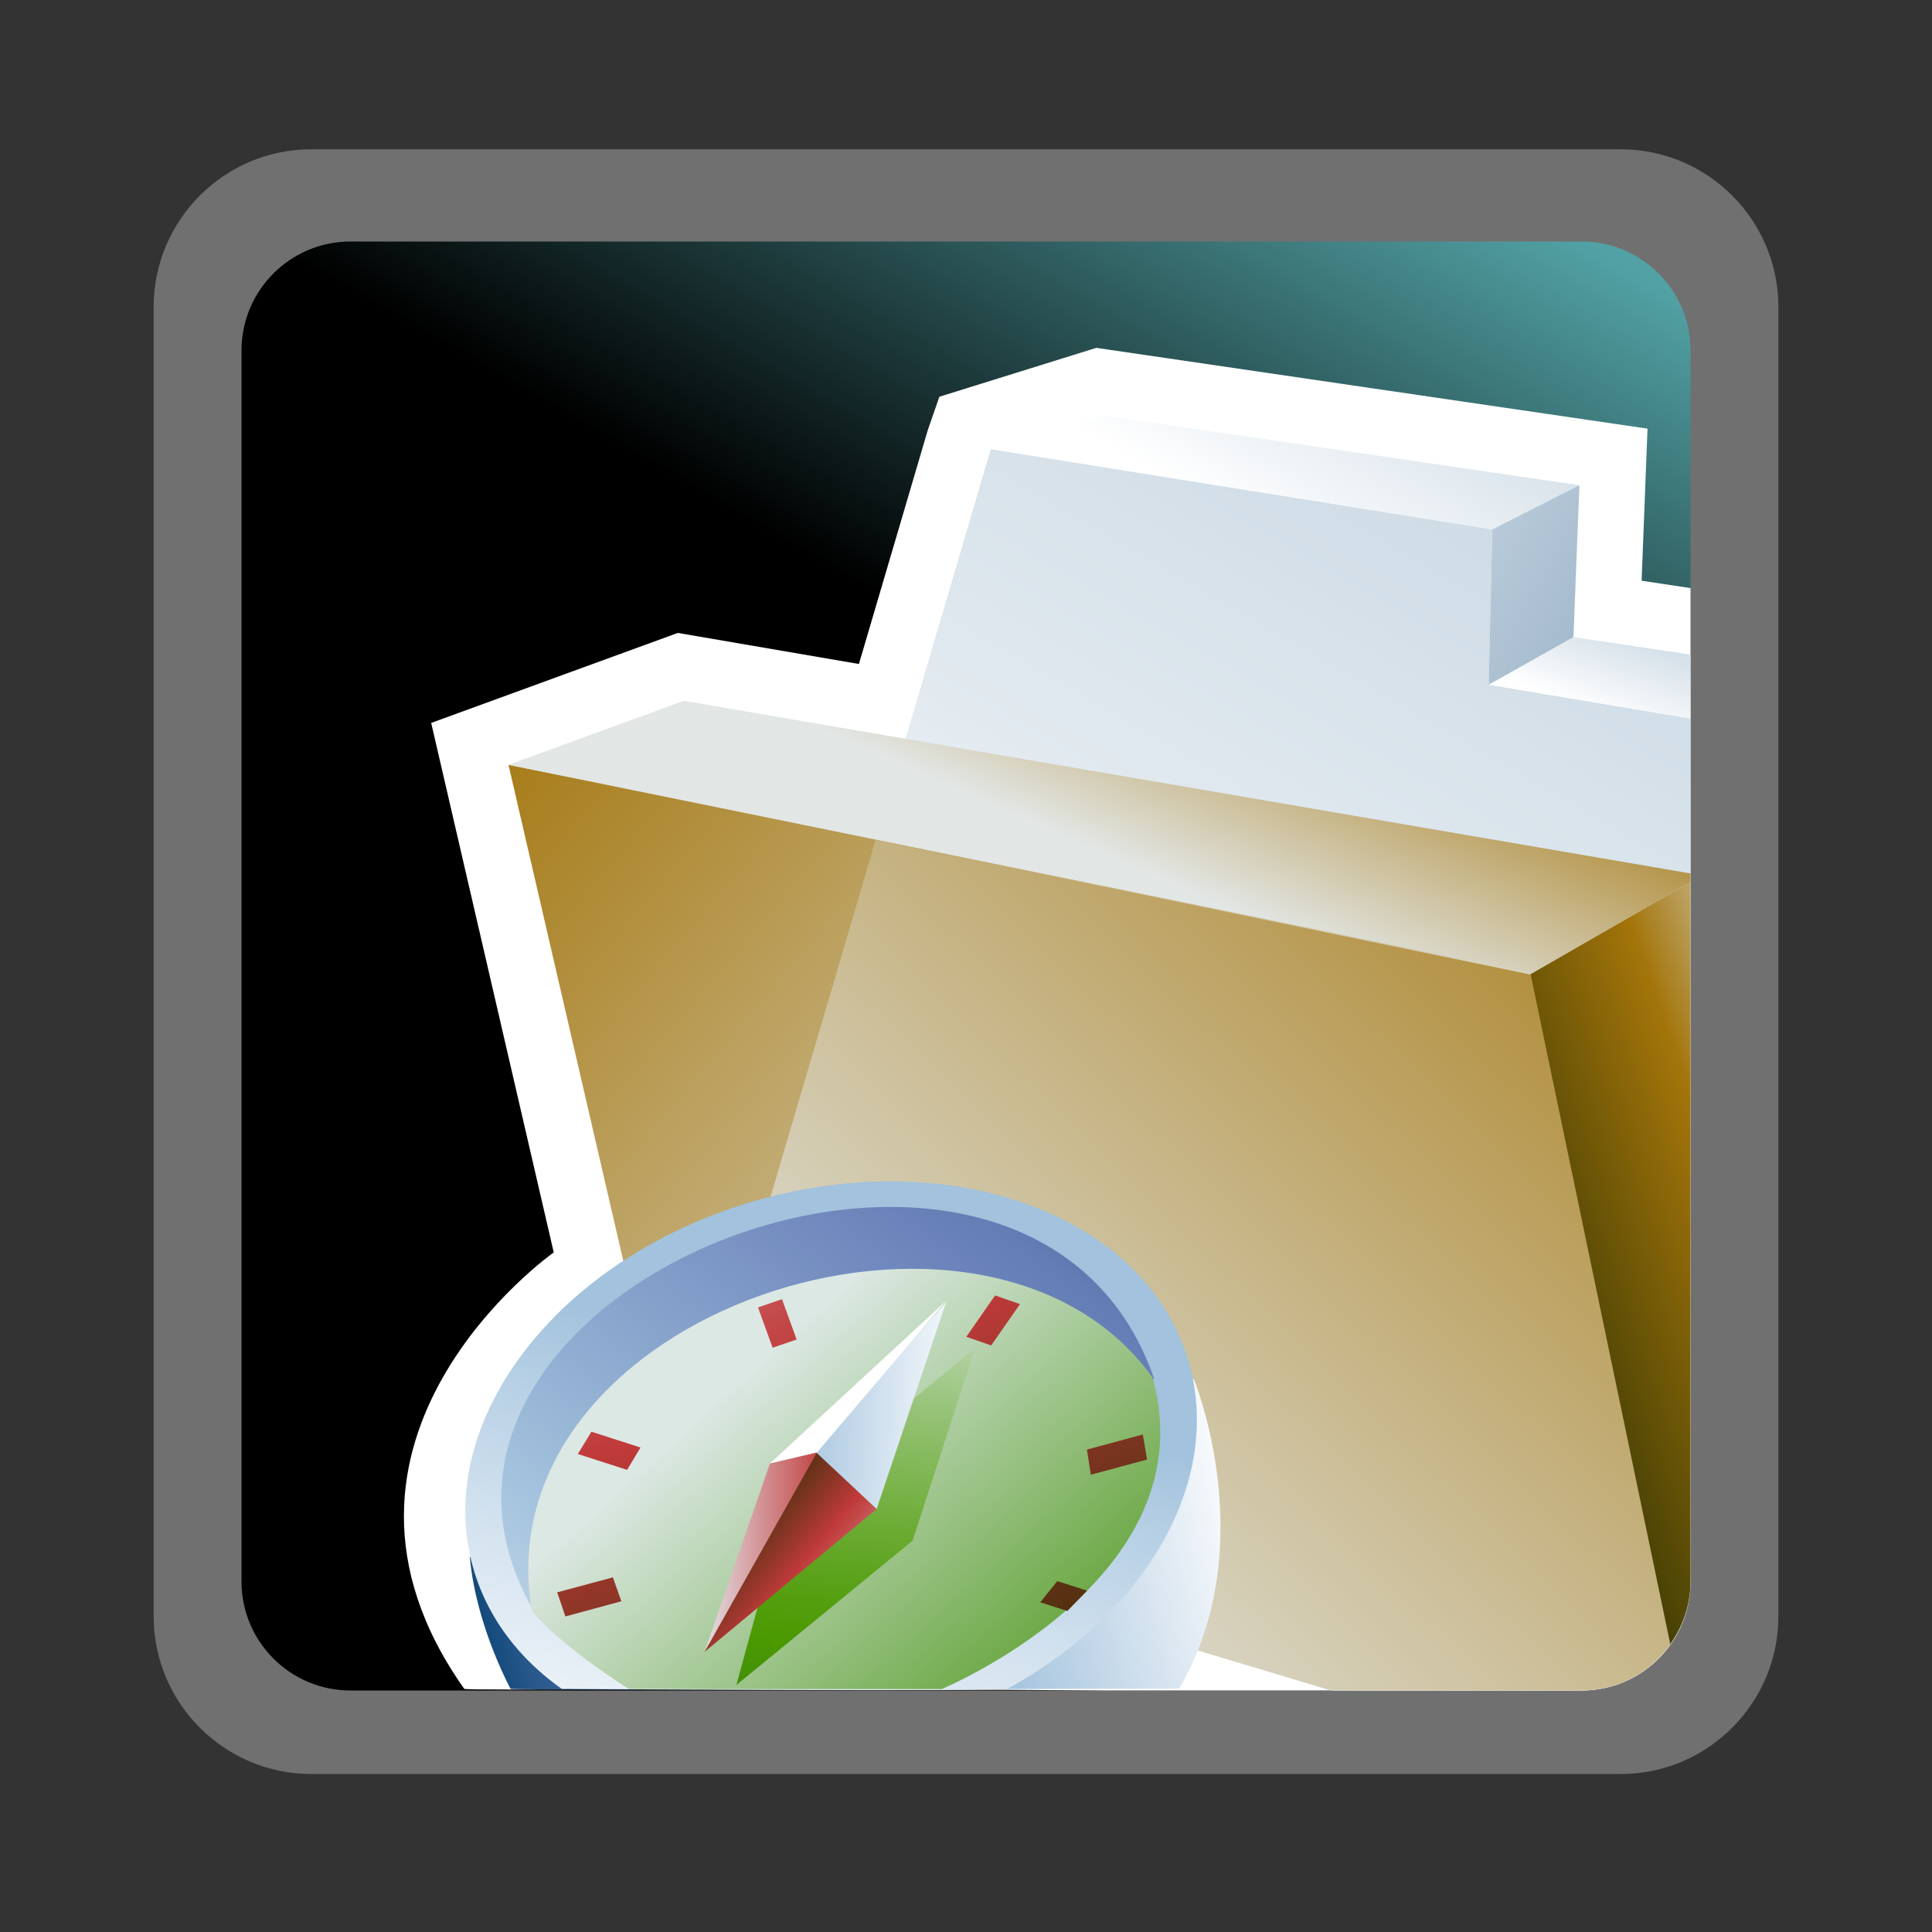 <?xml version="1.0" encoding="UTF-8"?>
<svg xmlns="http://www.w3.org/2000/svg" xmlns:xlink="http://www.w3.org/1999/xlink" contentScriptType="text/ecmascript" width="88" baseProfile="tiny" zoomAndPan="magnify" contentStyleType="text/css" viewBox="-30.229 -18.449 88 88" height="88" preserveAspectRatio="xMidYMid meet" version="1.1">
    <rect x="-30.229" y="-18.449" width="88" height="88" fill="#333333" stroke="none"/>
    <g>
        <rect x="-30.229" width="88" fill="none" y="-18.449" height="88"/>
        <path fill="#ffffff" d="M -16.052 -11.649 C -20.01 -11.649 -23.23 -8.428 -23.23 -4.469 L -23.23 55.173 C -23.23 59.13 -20.01 62.355 -16.052 62.355 L 43.594 62.355 C 47.551 62.355 50.774 59.13 50.774 55.173 L 50.774 -4.469 C 50.774 -8.428 47.551 -11.649 43.594 -11.649 L -16.052 -11.649 z " fill-opacity="0.3"/>
        <linearGradient x1="-1397.387" gradientTransform="matrix(1 0 0 1 1389.527 -1506.685)" y1="1569.701" x2="-1354.125" gradientUnits="userSpaceOnUse" y2="1494.769" xlink:type="simple" xlink:actuate="onLoad" id="XMLID_24_" xlink:show="other">
            <stop stop-color="#000000" offset="0"/>
            <stop stop-color="#000000" offset="0.646"/>
            <stop stop-color="#52a2a5" offset="0.994"/>
            <stop stop-color="#52a2a5" offset="1"/>
        </linearGradient>
        <path fill="url(#XMLID_24_)" d="M 46.771 53.588 C 46.771 56.328 44.548 58.551 41.808 58.551 L -14.264 58.551 C -17.004 58.551 -19.229 56.328 -19.229 53.588 L -19.229 -2.483 C -19.229 -5.226 -17.004 -7.449 -14.264 -7.449 L 41.808 -7.449 C 44.548 -7.449 46.771 -5.226 46.771 -2.483 L 46.771 53.588 z "/>
        <g>
            <path fill="#ffffff" d="M 44.813 1.075 L 19.707 -2.605 L 12.558 -0.378 L 12.028 1.15 C 12.028 1.15 9.874 8.466 8.893 11.795 C 6.017 11.302 0.645 10.38 0.645 10.38 L -10.589 14.479 L -5.007 38.596 C -5.007 38.596 -17.107 47.132 -9.082 58.477 C -9.022 58.561 3.711 58.441 3.711 58.441 L 19.967 58.551 L 41.81 58.551 C 44.55 58.551 46.773 56.328 46.773 53.588 L 46.773 8.338 C 45.898 8.206 45.044 8.077 44.544 8.002 C 44.622 5.991 44.813 1.075 44.813 1.075 z "/>
            <linearGradient x1="-1375.37" gradientTransform="matrix(1 0 0 1 1389.527 -1506.685)" y1="1564.041" x2="-1347.09" gradientUnits="userSpaceOnUse" y2="1515.057" xlink:type="simple" xlink:actuate="onLoad" id="XMLID_25_" xlink:show="other">
                <stop stop-color="#ffffff" offset="0"/>
                <stop stop-color="#ffffff" offset="0.15"/>
                <stop stop-color="#cfdce6" offset="1"/>
            </linearGradient>
            <path fill="url(#XMLID_25_)" d="M 37.743 5.663 L 14.905 1.998 L 0.861 49.681 L 30.538 58.551 L 41.809 58.551 C 44.551 58.551 46.775 56.328 46.775 53.588 L 46.775 14.279 L 37.587 12.738 L 37.743 5.663 z "/>
            <linearGradient x1="-1358.577" gradientTransform="matrix(1 0 0 1 1389.527 -1506.685)" y1="1553.613" x2="-1398.861" gradientUnits="userSpaceOnUse" y2="1519.498" xlink:type="simple" xlink:actuate="onLoad" id="XMLID_26_" xlink:show="other">
                <stop stop-color="#e2e6e4" offset="0"/>
                <stop stop-color="#a3740a" offset="1"/>
            </linearGradient>
            <path fill="url(#XMLID_26_)" d="M -7.068 16.387 L 0.632 49.658 L 31.479 58.551 L 41.808 58.551 C 43.515 58.551 45.019 57.69 45.912 56.375 L 39.427 25.703 L -7.068 16.387 z "/>
            <linearGradient x1="-1332.995" gradientTransform="matrix(1 0 0 1 1389.527 -1506.685)" y1="1542.244" x2="-1350.005" gradientUnits="userSpaceOnUse" y2="1548.151" xlink:type="simple" xlink:actuate="onLoad" id="XMLID_27_" xlink:show="other">
                <stop stop-color="#e6eef4" offset="0"/>
                <stop stop-color="#a3740a" offset="0.44"/>
                <stop stop-color="#474105" offset="0.94"/>
                <stop stop-color="#474105" offset="1"/>
            </linearGradient>
            <path fill="url(#XMLID_27_)" d="M 45.794 56.518 C 46.398 55.696 46.771 54.688 46.771 53.587 L 46.771 21.724 L 39.427 25.95 L 45.794 56.518 z "/>
            <linearGradient x1="-1370.138" gradientTransform="matrix(1 0 0 1 1389.527 -1506.685)" y1="1526.783" x2="-1364.498" gradientUnits="userSpaceOnUse" y2="1514.003" xlink:type="simple" xlink:actuate="onLoad" id="XMLID_28_" xlink:show="other">
                <stop stop-color="#e2e6e4" offset="0"/>
                <stop stop-color="#a3740a" offset="1"/>
            </linearGradient>
            <polygon fill="url(#XMLID_28_)" points="0.923,13.471 -7.068,16.387 39.546,25.884 46.771,21.724 46.771,21.336   "/>
            <linearGradient x1="-3001.077" gradientTransform="matrix(1.136 0 0 1.136 3436.101 -3005.429)" y1="2651.229" x2="-2995.785" gradientUnits="userSpaceOnUse" y2="2642.064" xlink:type="simple" xlink:actuate="onLoad" id="XMLID_29_" xlink:show="other">
                <stop stop-color="#ffffff" offset="0"/>
                <stop stop-color="#ffffff" offset="0.05"/>
                <stop stop-color="#cfdce6" offset="1"/>
            </linearGradient>
            <polygon fill="url(#XMLID_29_)" points="41.71,3.652 19.946,0.463 14.946,2.02 37.743,5.663   "/>
            <linearGradient x1="-1347.563" gradientTransform="matrix(1 0 0 1 1389.527 -1506.685)" y1="1520.768" x2="-1346.012" gradientUnits="userSpaceOnUse" y2="1516.555" xlink:type="simple" xlink:actuate="onLoad" id="XMLID_30_" xlink:show="other">
                <stop stop-color="#ffffff" offset="0"/>
                <stop stop-color="#ffffff" offset="0.05"/>
                <stop stop-color="#cfdce6" offset="1"/>
            </linearGradient>
            <polygon fill="url(#XMLID_30_)" points="41.44,10.567 37.581,12.738 46.771,14.279 46.771,11.371   "/>
            <linearGradient x1="-3013.506" gradientTransform="matrix(1.136 0 0 1.136 3436.101 -3005.429)" y1="2638.854" x2="-2965.044" gradientUnits="userSpaceOnUse" y2="2664.436" xlink:type="simple" xlink:actuate="onLoad" id="XMLID_31_" xlink:show="other">
                <stop stop-color="#ffffff" offset="0"/>
                <stop stop-color="#cfdce6" offset="0.35"/>
                <stop stop-color="#83a0bb" offset="0.7"/>
                <stop stop-color="#4e657a" offset="1"/>
            </linearGradient>
            <polygon fill="url(#XMLID_31_)" points="37.743,5.663 37.581,12.738 41.44,10.567 41.71,3.652   "/>
            <linearGradient x1="-1378.864" gradientTransform="matrix(1 0 0 1 1389.527 -1506.685)" y1="1562.611" x2="-1340.229" gradientUnits="userSpaceOnUse" y2="1522.465" xlink:type="simple" xlink:actuate="onLoad" id="XMLID_32_" xlink:show="other">
                <stop stop-color="#e2e6e4" offset="0"/>
                <stop stop-color="#a3740a" offset="1"/>
            </linearGradient>
            <path fill="url(#XMLID_32_)" d="M 9.656 19.807 L 0.861 49.681 L 30.396 58.551 L 41.807 58.551 C 43.481 58.551 44.953 57.717 45.852 56.447 L 39.491 25.939 L 9.656 19.807 z "/>
        </g>
    </g>
    <g>
        <g>
            <g>
                <g>
                    <g>
                        <linearGradient x1="-667.781" gradientTransform="matrix(1 0 0 -1 694.626 334.969)" y1="284.249" x2="-703.99" gradientUnits="userSpaceOnUse" y2="275.968" xlink:type="simple" xlink:actuate="onLoad" id="XMLID_33_" xlink:show="other">
                            <stop stop-color="#ffffff" offset="0"/>
                            <stop stop-color="#e0eaf3" offset="0.114"/>
                            <stop stop-color="#a2c2dd" offset="0.35"/>
                            <stop stop-color="#8ca9cf" offset="0.482"/>
                            <stop stop-color="#6c83bb" offset="0.7"/>
                            <stop stop-color="#637db5" offset="0.746"/>
                            <stop stop-color="#4c6ea4" offset="0.819"/>
                            <stop stop-color="#265689" offset="0.91"/>
                            <stop stop-color="#003d6d" offset="0.989"/>
                            <stop stop-color="#003d6d" offset="1"/>
                        </linearGradient>
                        <path fill="url(#XMLID_33_)" d="M -8.825 52.474 C -8.718 53.901 -8.163 56.162 -6.977 58.475 C -6.977 58.563 23.465 58.459 23.475 58.469 C 27.29 51.971 24.145 44.361 24.145 44.361 L -8.825 52.474 z "/>
                        <linearGradient x1="-693.302" gradientTransform="matrix(1 0 0 -1 694.626 334.969)" y1="261.007" x2="-685.955" gradientUnits="userSpaceOnUse" y2="290.919" xlink:type="simple" xlink:actuate="onLoad" id="XMLID_34_" xlink:show="other">
                            <stop stop-color="#ffffff" offset="0"/>
                            <stop stop-color="#fafcfd" offset="0.192"/>
                            <stop stop-color="#edf3f8" offset="0.407"/>
                            <stop stop-color="#d6e4f0" offset="0.634"/>
                            <stop stop-color="#b7d0e5" offset="0.867"/>
                            <stop stop-color="#a2c2dd" offset="1"/>
                        </linearGradient>
                        <path fill="url(#XMLID_34_)" d="M 16.443 36.361 C 8.638 33.611 -1.639 36.725 -6.508 43.319 C -10.563 48.809 -9.588 54.981 -4.641 58.478 C -4.479 58.478 15.658 58.613 15.658 58.473 C 18.075 57.153 20.197 55.395 21.762 53.278 C 26.629 46.685 24.25 39.112 16.443 36.361 z "/>
                        <linearGradient x1="-705.572" gradientTransform="matrix(1 0 0 -1 694.626 334.969)" y1="264.74" x2="-671.96" gradientUnits="userSpaceOnUse" y2="309.881" xlink:type="simple" xlink:actuate="onLoad" id="XMLID_35_" xlink:show="other">
                            <stop stop-color="#ffffff" offset="0"/>
                            <stop stop-color="#e0eaf3" offset="0.114"/>
                            <stop stop-color="#a2c2dd" offset="0.35"/>
                            <stop stop-color="#8ca9cf" offset="0.482"/>
                            <stop stop-color="#6c83bb" offset="0.7"/>
                            <stop stop-color="#637db5" offset="0.746"/>
                            <stop stop-color="#4c6ea4" offset="0.819"/>
                            <stop stop-color="#265689" offset="0.91"/>
                            <stop stop-color="#003d6d" offset="0.989"/>
                            <stop stop-color="#003d6d" offset="1"/>
                        </linearGradient>
                        <path fill="url(#XMLID_35_)" d="M 22.34 44.351 C 16.705 28.014 -14.348 40.073 -5.971 54.837 L 22.34 44.351 z "/>
                        <linearGradient x1="-691.217" gradientTransform="matrix(1 0 0 1 694.626 -1794.323)" y1="1838.655" x2="-674.399" gradientUnits="userSpaceOnUse" y2="1857.283" xlink:type="simple" xlink:actuate="onLoad" id="XMLID_36_" xlink:show="other">
                            <stop stop-color="#dce8e4" offset="0"/>
                            <stop stop-color="#43910a" offset="1"/>
                        </linearGradient>
                        <path fill="url(#XMLID_36_)" d="M -1.583 58.485 L 12.659 58.487 C 12.659 58.487 24.813 53.455 22.27 44.297 C 14.718 33.782 -8.301 41.271 -6.006 54.916 C -4.748 56.493 -1.583 58.485 -1.583 58.485 z "/>
                        <linearGradient x1="-684.474" gradientTransform="matrix(1 0 0 1 694.626 -1794.323)" y1="1831.01" x2="-689.005" gradientUnits="userSpaceOnUse" y2="1875.958" xlink:type="simple" xlink:actuate="onLoad" id="XMLID_37_" xlink:show="other">
                            <stop stop-color="#e6eef4" offset="0"/>
                            <stop stop-color="#c6dcc1" offset="0.077"/>
                            <stop stop-color="#91c06f" offset="0.211"/>
                            <stop stop-color="#6bab33" offset="0.321"/>
                            <stop stop-color="#539e0e" offset="0.401"/>
                            <stop stop-color="#4a9900" offset="0.444"/>
                            <stop stop-color="#398419" offset="0.547"/>
                            <stop stop-color="#22663b" offset="0.713"/>
                            <stop stop-color="#135550" offset="0.849"/>
                            <stop stop-color="#0e4e58" offset="0.938"/>
                            <stop stop-color="#0e4e58" offset="1"/>
                        </linearGradient>
                        <polygon fill="url(#XMLID_37_)" points="14.182,42.969 5.58,50.025 3.31,58.301 11.339,51.729      "/>
                        <g>
                            <linearGradient x1="-692.764" gradientTransform="matrix(1 0 0 -1 694.626 334.969)" y1="282.864" x2="-687.161" gradientUnits="userSpaceOnUse" y2="282.864" xlink:type="simple" xlink:actuate="onLoad" id="XMLID_38_" xlink:show="other">
                                <stop stop-color="#e3dfe4" offset="0"/>
                                <stop stop-color="#c03a3a" offset="1"/>
                            </linearGradient>
                            <polygon fill="url(#XMLID_38_)" points="4.842,48.209 1.862,56.793 7.465,47.417       "/>
                            <linearGradient x1="-685.273" gradientTransform="matrix(1 0 0 -1 694.626 334.969)" y1="278.715" x2="-693.225" gradientUnits="userSpaceOnUse" y2="285.172" xlink:type="simple" xlink:actuate="onLoad" id="XMLID_39_" xlink:show="other">
                                <stop stop-color="#e6eef4" offset="0"/>
                                <stop stop-color="#d7a6a9" offset="0.153"/>
                                <stop stop-color="#ca6c6d" offset="0.29"/>
                                <stop stop-color="#c34848" offset="0.391"/>
                                <stop stop-color="#c03a3a" offset="0.444"/>
                                <stop stop-color="#9e372d" offset="0.527"/>
                                <stop stop-color="#6f331b" offset="0.66"/>
                                <stop stop-color="#4d300d" offset="0.778"/>
                                <stop stop-color="#382e05" offset="0.875"/>
                                <stop stop-color="#302d02" offset="0.938"/>
                                <stop stop-color="#302d02" offset="1"/>
                            </linearGradient>
                            <polygon fill="url(#XMLID_39_)" points="6.984,47.707 1.862,56.793 9.702,50.284       "/>
                            <linearGradient x1="-680.719" gradientTransform="matrix(1 0 0 -1 694.626 334.969)" y1="289.282" x2="-688.808" gradientUnits="userSpaceOnUse" y2="289.622" xlink:type="simple" xlink:actuate="onLoad" id="XMLID_40_" xlink:show="other">
                                <stop stop-color="#ffffff" offset="0"/>
                                <stop stop-color="#a2c2dd" offset="1"/>
                            </linearGradient>
                            <polygon fill="url(#XMLID_40_)" points="9.702,50.284 12.863,40.867 6.881,47.644       "/>
                            <polygon fill="#ffffff" points="12.869,40.798 4.842,48.209 6.984,47.707       "/>
                        </g>
                        <g>
                            <linearGradient x1="-690.175" gradientTransform="matrix(1 0 0 -1 694.626 334.969)" y1="313.208" x2="-671.572" gradientUnits="userSpaceOnUse" y2="269.285" xlink:type="simple" xlink:actuate="onLoad" id="XMLID_41_" xlink:show="other">
                                <stop stop-color="#e6eef4" offset="0"/>
                                <stop stop-color="#d7a6a9" offset="0.153"/>
                                <stop stop-color="#ca6c6d" offset="0.29"/>
                                <stop stop-color="#c34848" offset="0.391"/>
                                <stop stop-color="#c03a3a" offset="0.444"/>
                                <stop stop-color="#9e372d" offset="0.527"/>
                                <stop stop-color="#6f331b" offset="0.66"/>
                                <stop stop-color="#4d300d" offset="0.778"/>
                                <stop stop-color="#382e05" offset="0.875"/>
                                <stop stop-color="#302d02" offset="0.938"/>
                                <stop stop-color="#302d02" offset="1"/>
                            </linearGradient>
                            <polygon fill="url(#XMLID_41_)" points="19.287,54.004 17.93,53.568 17.152,54.534 18.387,54.929       "/>
                            <linearGradient x1="-705.342" gradientTransform="matrix(1 0 0 -1 694.626 334.969)" y1="306.774" x2="-686.732" gradientUnits="userSpaceOnUse" y2="262.835" xlink:type="simple" xlink:actuate="onLoad" id="XMLID_42_" xlink:show="other">
                                <stop stop-color="#e6eef4" offset="0"/>
                                <stop stop-color="#d7a6a9" offset="0.153"/>
                                <stop stop-color="#ca6c6d" offset="0.29"/>
                                <stop stop-color="#c34848" offset="0.391"/>
                                <stop stop-color="#c03a3a" offset="0.444"/>
                                <stop stop-color="#9e372d" offset="0.527"/>
                                <stop stop-color="#6f331b" offset="0.66"/>
                                <stop stop-color="#4d300d" offset="0.778"/>
                                <stop stop-color="#382e05" offset="0.875"/>
                                <stop stop-color="#302d02" offset="0.938"/>
                                <stop stop-color="#302d02" offset="1"/>
                            </linearGradient>
                            <polygon fill="url(#XMLID_42_)" points="-1.056,47.483 -3.29,46.764 -3.91,47.779 -1.665,48.502       "/>
                            <linearGradient x1="-688.365" gradientTransform="matrix(1 0 0 -1 694.626 334.969)" y1="313.924" x2="-669.785" gradientUnits="userSpaceOnUse" y2="270.057" xlink:type="simple" xlink:actuate="onLoad" id="XMLID_43_" xlink:show="other">
                                <stop stop-color="#e6eef4" offset="0"/>
                                <stop stop-color="#d7a6a9" offset="0.153"/>
                                <stop stop-color="#ca6c6d" offset="0.29"/>
                                <stop stop-color="#c34848" offset="0.391"/>
                                <stop stop-color="#c03a3a" offset="0.444"/>
                                <stop stop-color="#9e372d" offset="0.527"/>
                                <stop stop-color="#6f331b" offset="0.66"/>
                                <stop stop-color="#4d300d" offset="0.778"/>
                                <stop stop-color="#382e05" offset="0.875"/>
                                <stop stop-color="#302d02" offset="0.938"/>
                                <stop stop-color="#302d02" offset="1"/>
                            </linearGradient>
                            <polygon fill="url(#XMLID_43_)" points="14.918,42.833 16.229,40.953 15.096,40.556 13.786,42.441       "/>
                            <linearGradient x1="-696.757" gradientTransform="matrix(1 0 0 -1 694.626 334.969)" y1="310.39" x2="-678.158" gradientUnits="userSpaceOnUse" y2="266.478" xlink:type="simple" xlink:actuate="onLoad" id="XMLID_44_" xlink:show="other">
                                <stop stop-color="#e6eef4" offset="0"/>
                                <stop stop-color="#d7a6a9" offset="0.153"/>
                                <stop stop-color="#ca6c6d" offset="0.29"/>
                                <stop stop-color="#c34848" offset="0.391"/>
                                <stop stop-color="#c03a3a" offset="0.444"/>
                                <stop stop-color="#9e372d" offset="0.527"/>
                                <stop stop-color="#6f331b" offset="0.66"/>
                                <stop stop-color="#4d300d" offset="0.778"/>
                                <stop stop-color="#382e05" offset="0.875"/>
                                <stop stop-color="#302d02" offset="0.938"/>
                                <stop stop-color="#302d02" offset="1"/>
                            </linearGradient>
                            <polygon fill="url(#XMLID_44_)" points="6.057,42.564 5.389,40.726 4.298,41.101 4.962,42.938       "/>
                            <linearGradient x1="-708.476" gradientTransform="matrix(1 0 0 -1 694.626 334.969)" y1="305.366" x2="-689.923" gradientUnits="userSpaceOnUse" y2="261.564" xlink:type="simple" xlink:actuate="onLoad" id="XMLID_45_" xlink:show="other">
                                <stop stop-color="#e6eef4" offset="0"/>
                                <stop stop-color="#d7a6a9" offset="0.153"/>
                                <stop stop-color="#ca6c6d" offset="0.29"/>
                                <stop stop-color="#c34848" offset="0.391"/>
                                <stop stop-color="#c03a3a" offset="0.444"/>
                                <stop stop-color="#9e372d" offset="0.527"/>
                                <stop stop-color="#6f331b" offset="0.66"/>
                                <stop stop-color="#4d300d" offset="0.778"/>
                                <stop stop-color="#382e05" offset="0.875"/>
                                <stop stop-color="#302d02" offset="0.938"/>
                                <stop stop-color="#302d02" offset="1"/>
                            </linearGradient>
                            <polygon fill="url(#XMLID_45_)" points="-2.313,53.398 -4.85,54.08 -4.476,55.178 -1.927,54.486       "/>
                            <linearGradient x1="-685.762" gradientTransform="matrix(1 0 0 -1 694.626 334.969)" y1="314.968" x2="-667.216" gradientUnits="userSpaceOnUse" y2="271.18" xlink:type="simple" xlink:actuate="onLoad" id="XMLID_46_" xlink:show="other">
                                <stop stop-color="#e6eef4" offset="0"/>
                                <stop stop-color="#d7a6a9" offset="0.153"/>
                                <stop stop-color="#ca6c6d" offset="0.29"/>
                                <stop stop-color="#c34848" offset="0.391"/>
                                <stop stop-color="#c03a3a" offset="0.444"/>
                                <stop stop-color="#9e372d" offset="0.527"/>
                                <stop stop-color="#6f331b" offset="0.66"/>
                                <stop stop-color="#4d300d" offset="0.778"/>
                                <stop stop-color="#382e05" offset="0.875"/>
                                <stop stop-color="#302d02" offset="0.938"/>
                                <stop stop-color="#302d02" offset="1"/>
                            </linearGradient>
                            <polygon fill="url(#XMLID_46_)" points="19.456,48.723 22.018,48.032 21.825,46.89 19.279,47.578       "/>
                        </g>
                    </g>
                </g>
            </g>
        </g>
    </g>
</svg>

